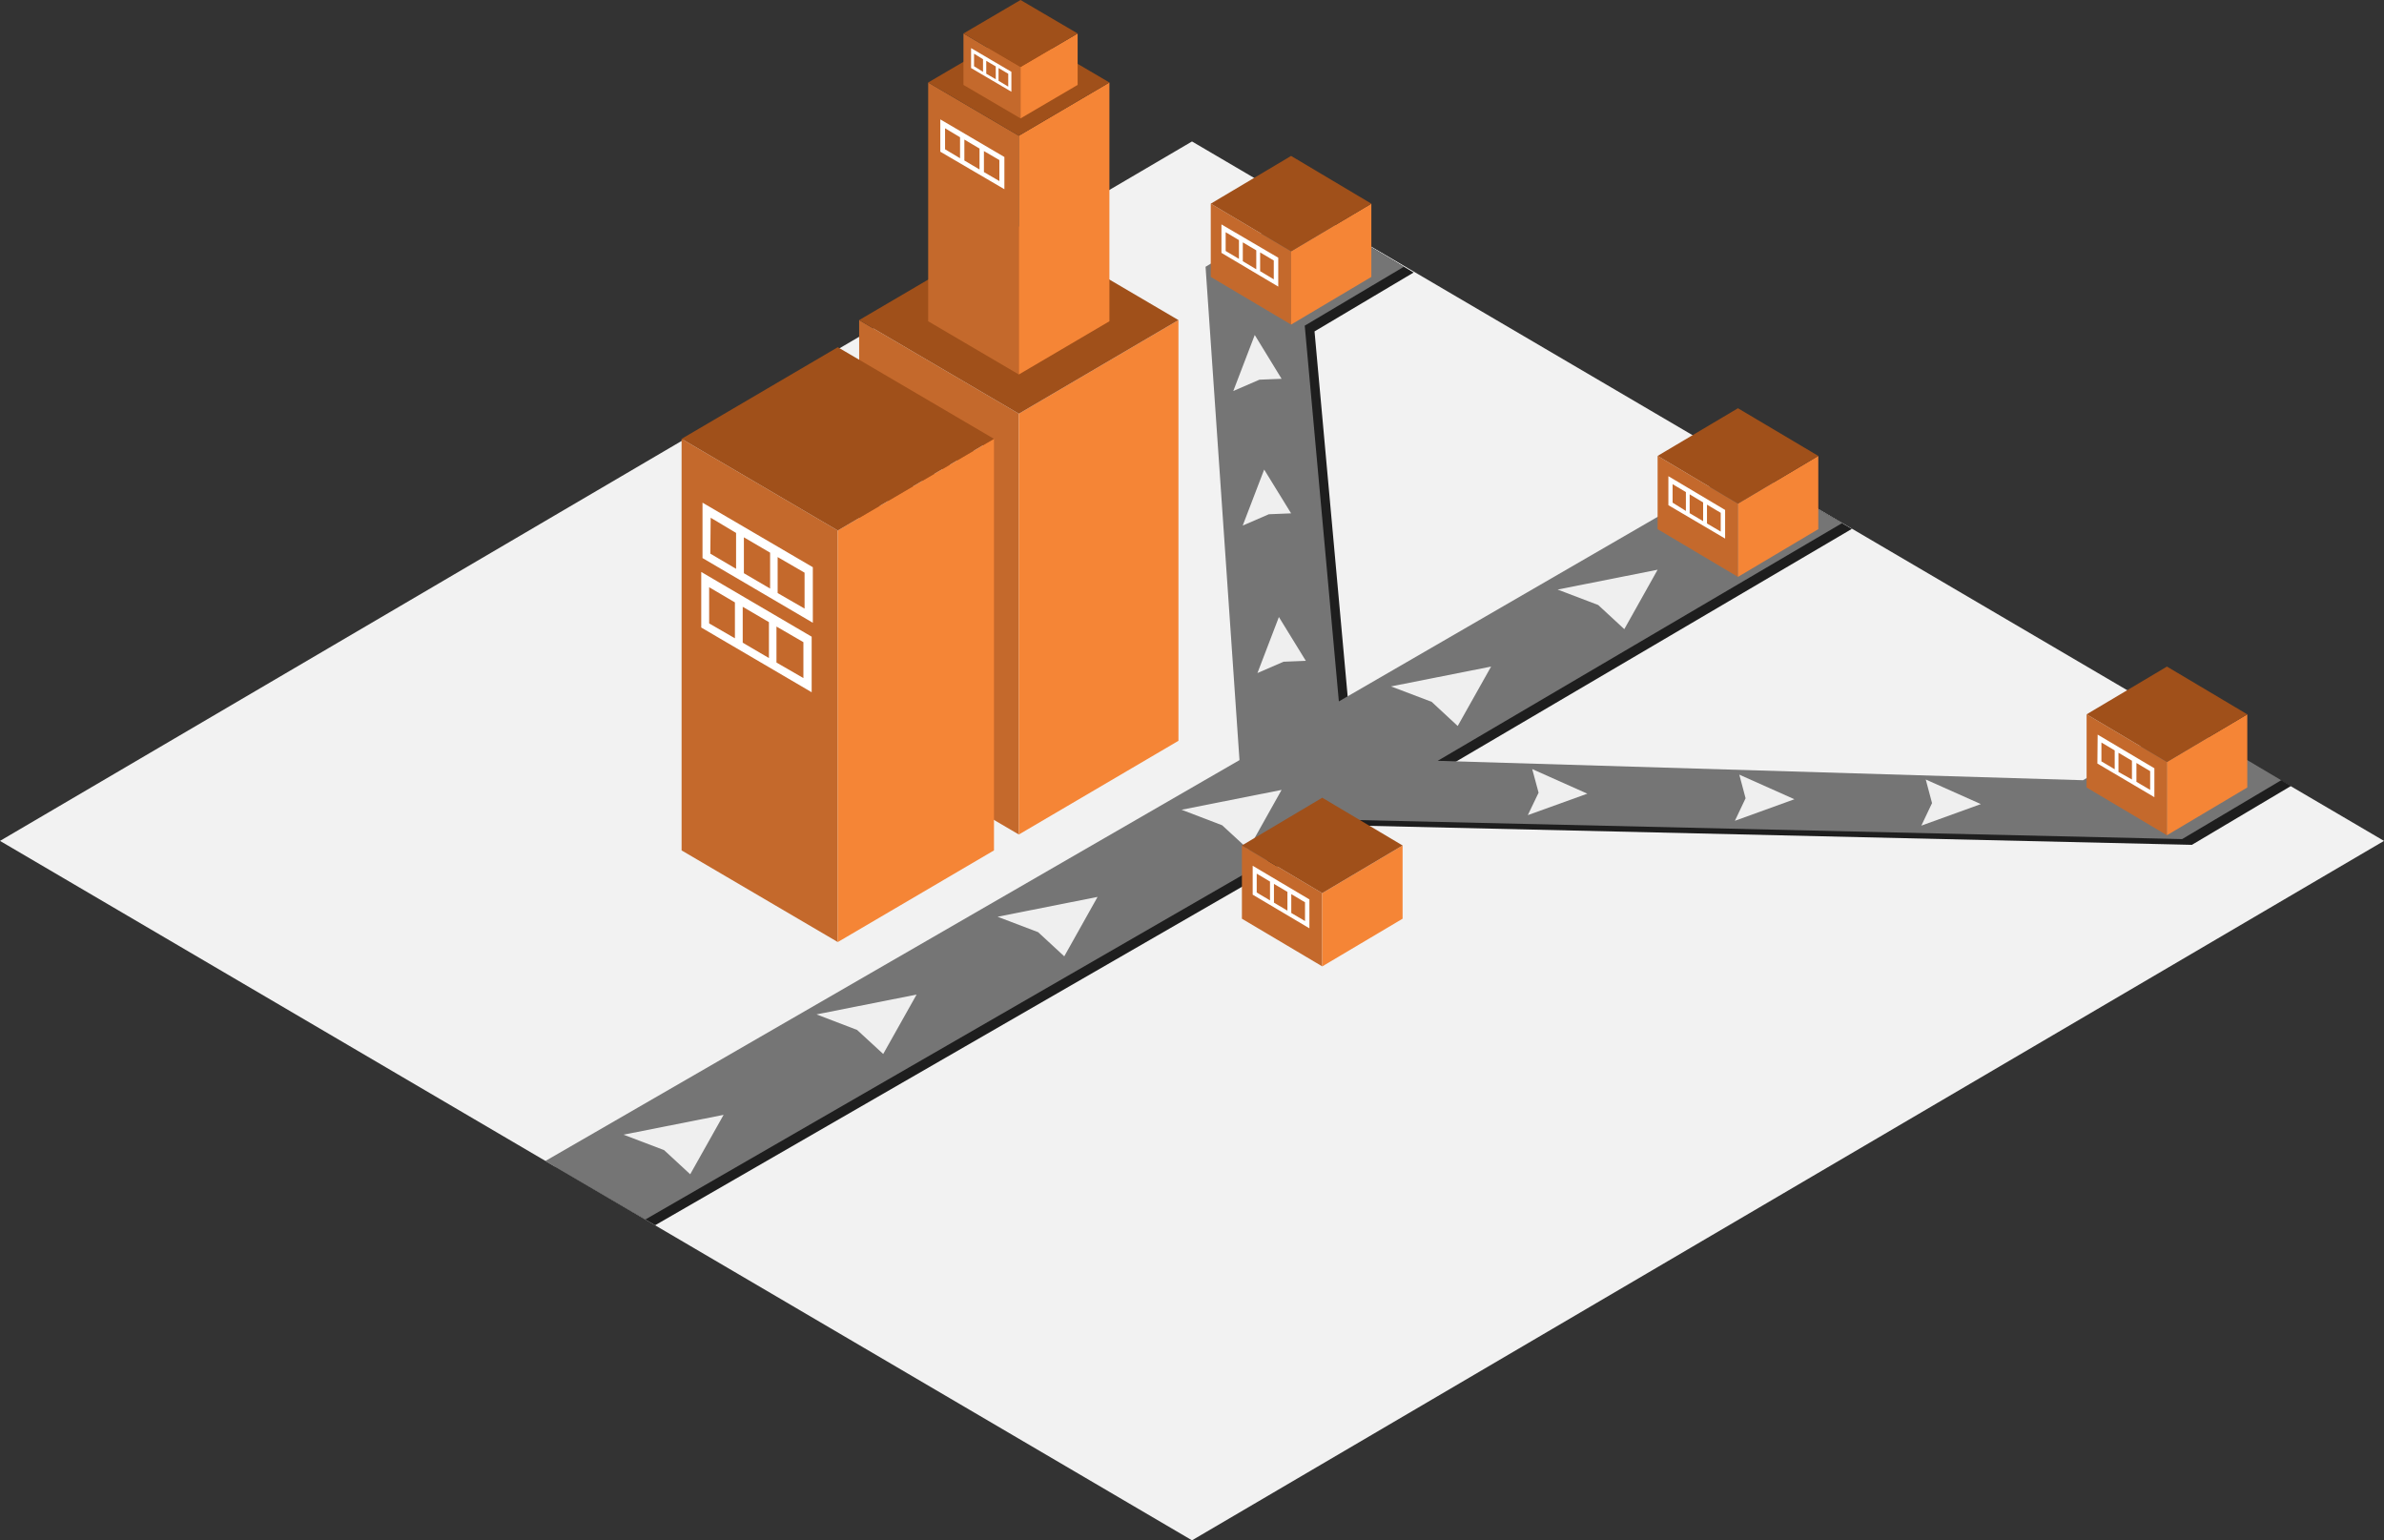 <svg xmlns="http://www.w3.org/2000/svg" viewBox="0 0 265.58 171.6"><rect x="0" y="0" width="265.58" height="171.6" fill="#333333" stroke="none"/><defs><style>.a{fill:#f2f2f2;}.b{fill:#1e1e1e;}.c{fill:#757575;}.d{fill:#c4692c;}.e{fill:#f58536;}.f{fill:#a0501a;}.g{fill:#fff;}.h{fill:#efefef;}</style></defs><title>Asset 83</title><polygon class="a" points="132.79 15.76 0 93.68 132.79 171.6 265.58 93.68 132.79 15.76"/><polygon class="b" points="244.18 81 233.14 87.56 161.26 85.4 206.3 58.92 195.49 52.58 150.24 78.78 146.44 36.92 138.05 31.94 146.44 36.92 157.48 30.36 146.44 23.8 135.4 30.36 135.4 30.36 139.17 85.32 61.83 129.99 72.98 136.5 150.22 91.95 244.18 94.12 255.22 87.56 244.18 81"/><polygon class="c" points="243.09 80.36 232.05 86.92 160.16 84.76 205.21 58.28 194.4 51.94 149.15 78.14 145.35 36.28 136.96 31.3 145.35 36.28 156.39 29.72 145.35 23.16 134.3 29.72 134.3 29.72 138.08 84.68 60.74 129.35 71.89 135.86 149.12 91.31 243.09 93.48 254.13 86.92 243.09 80.36"/><polygon class="d" points="143.83 36.16 134.88 30.85 134.88 22.69 143.83 28 143.83 36.16"/><polygon class="e" points="143.83 36.16 152.77 30.85 152.77 22.69 143.83 28 143.83 36.16"/><polygon class="f" points="143.83 17.37 134.88 22.69 143.83 28 152.77 22.69 143.83 17.37"/><path class="g" d="M136.07,28.17l6.33,3.76V28.71L136.07,25Zm4.31-.05,1.52.9v2.1l-1.52-.91ZM138.45,27l1.5.89V30l-1.5-.9Zm-1.91-1.13,1.48.88v2.09l-1.48-.88Z"/><polygon class="d" points="241.4 93.05 232.45 87.73 232.45 79.58 241.4 84.89 241.4 93.05"/><polygon class="e" points="241.4 93.05 250.35 87.73 250.35 79.58 241.4 84.89 241.4 93.05"/><polygon class="f" points="241.4 74.26 232.45 79.58 241.4 84.89 250.35 79.58 241.4 74.26"/><path class="g" d="M233.65,85.06,240,88.81V85.59l-6.32-3.75ZM238,85l1.53.91V88L238,87.1ZM236,83.86l1.5.89v2.09L236,86Zm-1.9-1.14,1.48.88v2.1l-1.48-.88Z"/><polygon class="d" points="193.61 64.27 184.66 58.95 184.66 50.79 193.61 56.11 193.61 64.27"/><polygon class="e" points="193.61 64.27 202.56 58.95 202.56 50.79 193.61 56.11 193.61 64.27"/><polygon class="f" points="193.61 45.48 184.66 50.79 193.61 56.11 202.56 50.79 193.61 45.48"/><path class="g" d="M185.86,56.28,192.18,60V56.81l-6.32-3.76Zm4.3-.06,1.53.91v2.09l-1.53-.9Zm-1.93-1.15,1.5.9v2.09l-1.5-.89Zm-1.9-1.13,1.48.88v2.1L186.33,56Z"/><polygon class="h" points="69.46 126.41 80.61 124.2 76.89 130.82 73.98 128.13 69.46 126.41"/><polygon class="h" points="90.96 113.01 102.11 110.8 98.39 117.42 95.48 114.74 90.96 113.01"/><polygon class="h" points="111.13 102.13 122.27 99.92 118.56 106.54 115.65 103.85 111.13 102.13"/><polygon class="h" points="131.63 90.21 142.77 88 139.06 94.62 136.15 91.94 131.63 90.21"/><polygon class="h" points="154.96 76.47 166.11 74.26 162.39 80.88 159.49 78.19 154.96 76.47"/><polygon class="h" points="173.52 65.68 184.66 63.47 180.95 70.09 178.04 67.4 173.52 65.68"/><polygon class="h" points="140.08 74.98 142.47 68.74 145.47 73.62 142.99 73.72 140.08 74.98"/><polygon class="h" points="170.69 85.68 176.83 88.42 170.2 90.81 171.4 88.31 170.69 85.68"/><polygon class="h" points="193.76 86.3 199.9 89.04 193.27 91.44 194.46 88.93 193.76 86.3"/><polygon class="h" points="214.53 86.84 220.67 89.58 214.04 91.98 215.23 89.47 214.53 86.84"/><polygon class="h" points="138.44 58.55 140.83 52.31 143.83 57.19 141.35 57.29 138.44 58.55"/><polygon class="h" points="137.39 43.56 139.78 37.32 142.77 42.2 140.3 42.3 137.39 43.56"/><polygon class="d" points="147.3 107.66 138.35 102.35 138.35 94.19 147.3 99.5 147.3 107.66"/><polygon class="e" points="147.3 107.66 156.25 102.35 156.25 94.19 147.3 99.5 147.3 107.66"/><polygon class="f" points="147.3 88.87 138.35 94.19 147.3 99.5 156.25 94.19 147.3 88.87"/><path class="g" d="M139.55,99.67l6.32,3.75V100.2l-6.32-3.75Zm4.3-.06,1.53.91v2.09l-1.53-.9Zm-1.93-1.14,1.5.89v2.09l-1.5-.89ZM140,97.33l1.48.88v2.1L140,99.43Z"/><polygon class="d" points="113.5 92.97 95.71 82.53 95.71 35.66 113.5 46.09 113.5 92.97"/><path class="g" d="M98,57.15l12.58,7.37V58.19L98,50.81Zm8.56-.11,3,1.77v4.12l-3-1.78Zm-3.84-2.26,3,1.75v4.12l-3-1.75Zm-3.78-2.22,2.94,1.73V58.4l-2.94-1.72Z"/><polygon class="e" points="113.5 92.97 131.28 82.53 131.28 35.66 113.5 46.09 113.5 92.97"/><polygon class="f" points="113.5 25.22 95.71 35.66 113.5 46.09 131.28 35.66 113.5 25.22"/><path class="g" d="M98.09,49.23l12.57,7.37V50.28L98.09,42.9Zm8.55-.11,3,1.78V55l-3-1.77Zm-3.84-2.25,3,1.75v4.11l-3-1.74ZM99,44.64,102,46.37v4.12L99,48.76Z"/><polygon class="d" points="113.5 41.72 103.4 35.79 103.4 9.19 113.5 15.12 113.5 41.72"/><polygon class="e" points="113.5 41.72 123.59 35.79 123.59 9.19 113.5 15.12 113.5 41.72"/><polygon class="f" points="113.5 3.27 103.4 9.19 113.5 15.12 123.59 9.19 113.5 3.27"/><path class="g" d="M104.75,16.9l7.14,4.18V17.49l-7.14-4.19Zm4.86-.07,1.72,1v2.34l-1.72-1Zm-2.18-1.28,1.69,1v2.33l-1.69-1Zm-2.15-1.26,1.67,1v2.34l-1.67-1Z"/><polygon class="d" points="113.69 13.19 107.33 9.46 107.33 3.73 113.69 7.46 113.69 13.19"/><polygon class="e" points="113.69 13.19 120.05 9.46 120.05 3.73 113.69 7.46 113.69 13.19"/><polygon class="f" points="113.69 0 107.33 3.73 113.69 7.46 120.05 3.73 113.69 0"/><path class="g" d="M108.18,7.58l4.49,2.64V8l-4.49-2.64Zm3.06,0,1.08.64V9.65L111.24,9Zm-1.37-.8,1.06.62V8.83l-1.06-.62Zm-1.36-.8,1,.62V8l-1-.62Z"/><polygon class="d" points="93.33 104.95 75.93 94.74 75.93 48.89 93.33 59.1 93.33 104.95"/><path class="g" d="M78.12,69.91l12.3,7.21V70.93l-12.3-7.21Zm8.38-.11,3,1.74v4l-3-1.73Zm-3.76-2.2,2.92,1.71v4l-2.92-1.71ZM79,65.42l2.87,1.69v4L79,69.45Z"/><polygon class="e" points="93.33 104.95 110.73 94.74 110.73 48.89 93.33 59.1 93.33 104.95"/><polygon class="f" points="93.33 38.68 75.93 48.89 93.33 59.1 110.73 48.89 93.33 38.68"/><path class="g" d="M78.26,62.17l12.29,7.21V63.19L78.26,56Zm8.37-.11,3,1.74v4l-3-1.73Zm-3.76-2.2,2.92,1.71v4l-2.92-1.71Zm-3.7-2.18L82,59.37v4l-2.87-1.69Z"/></svg>